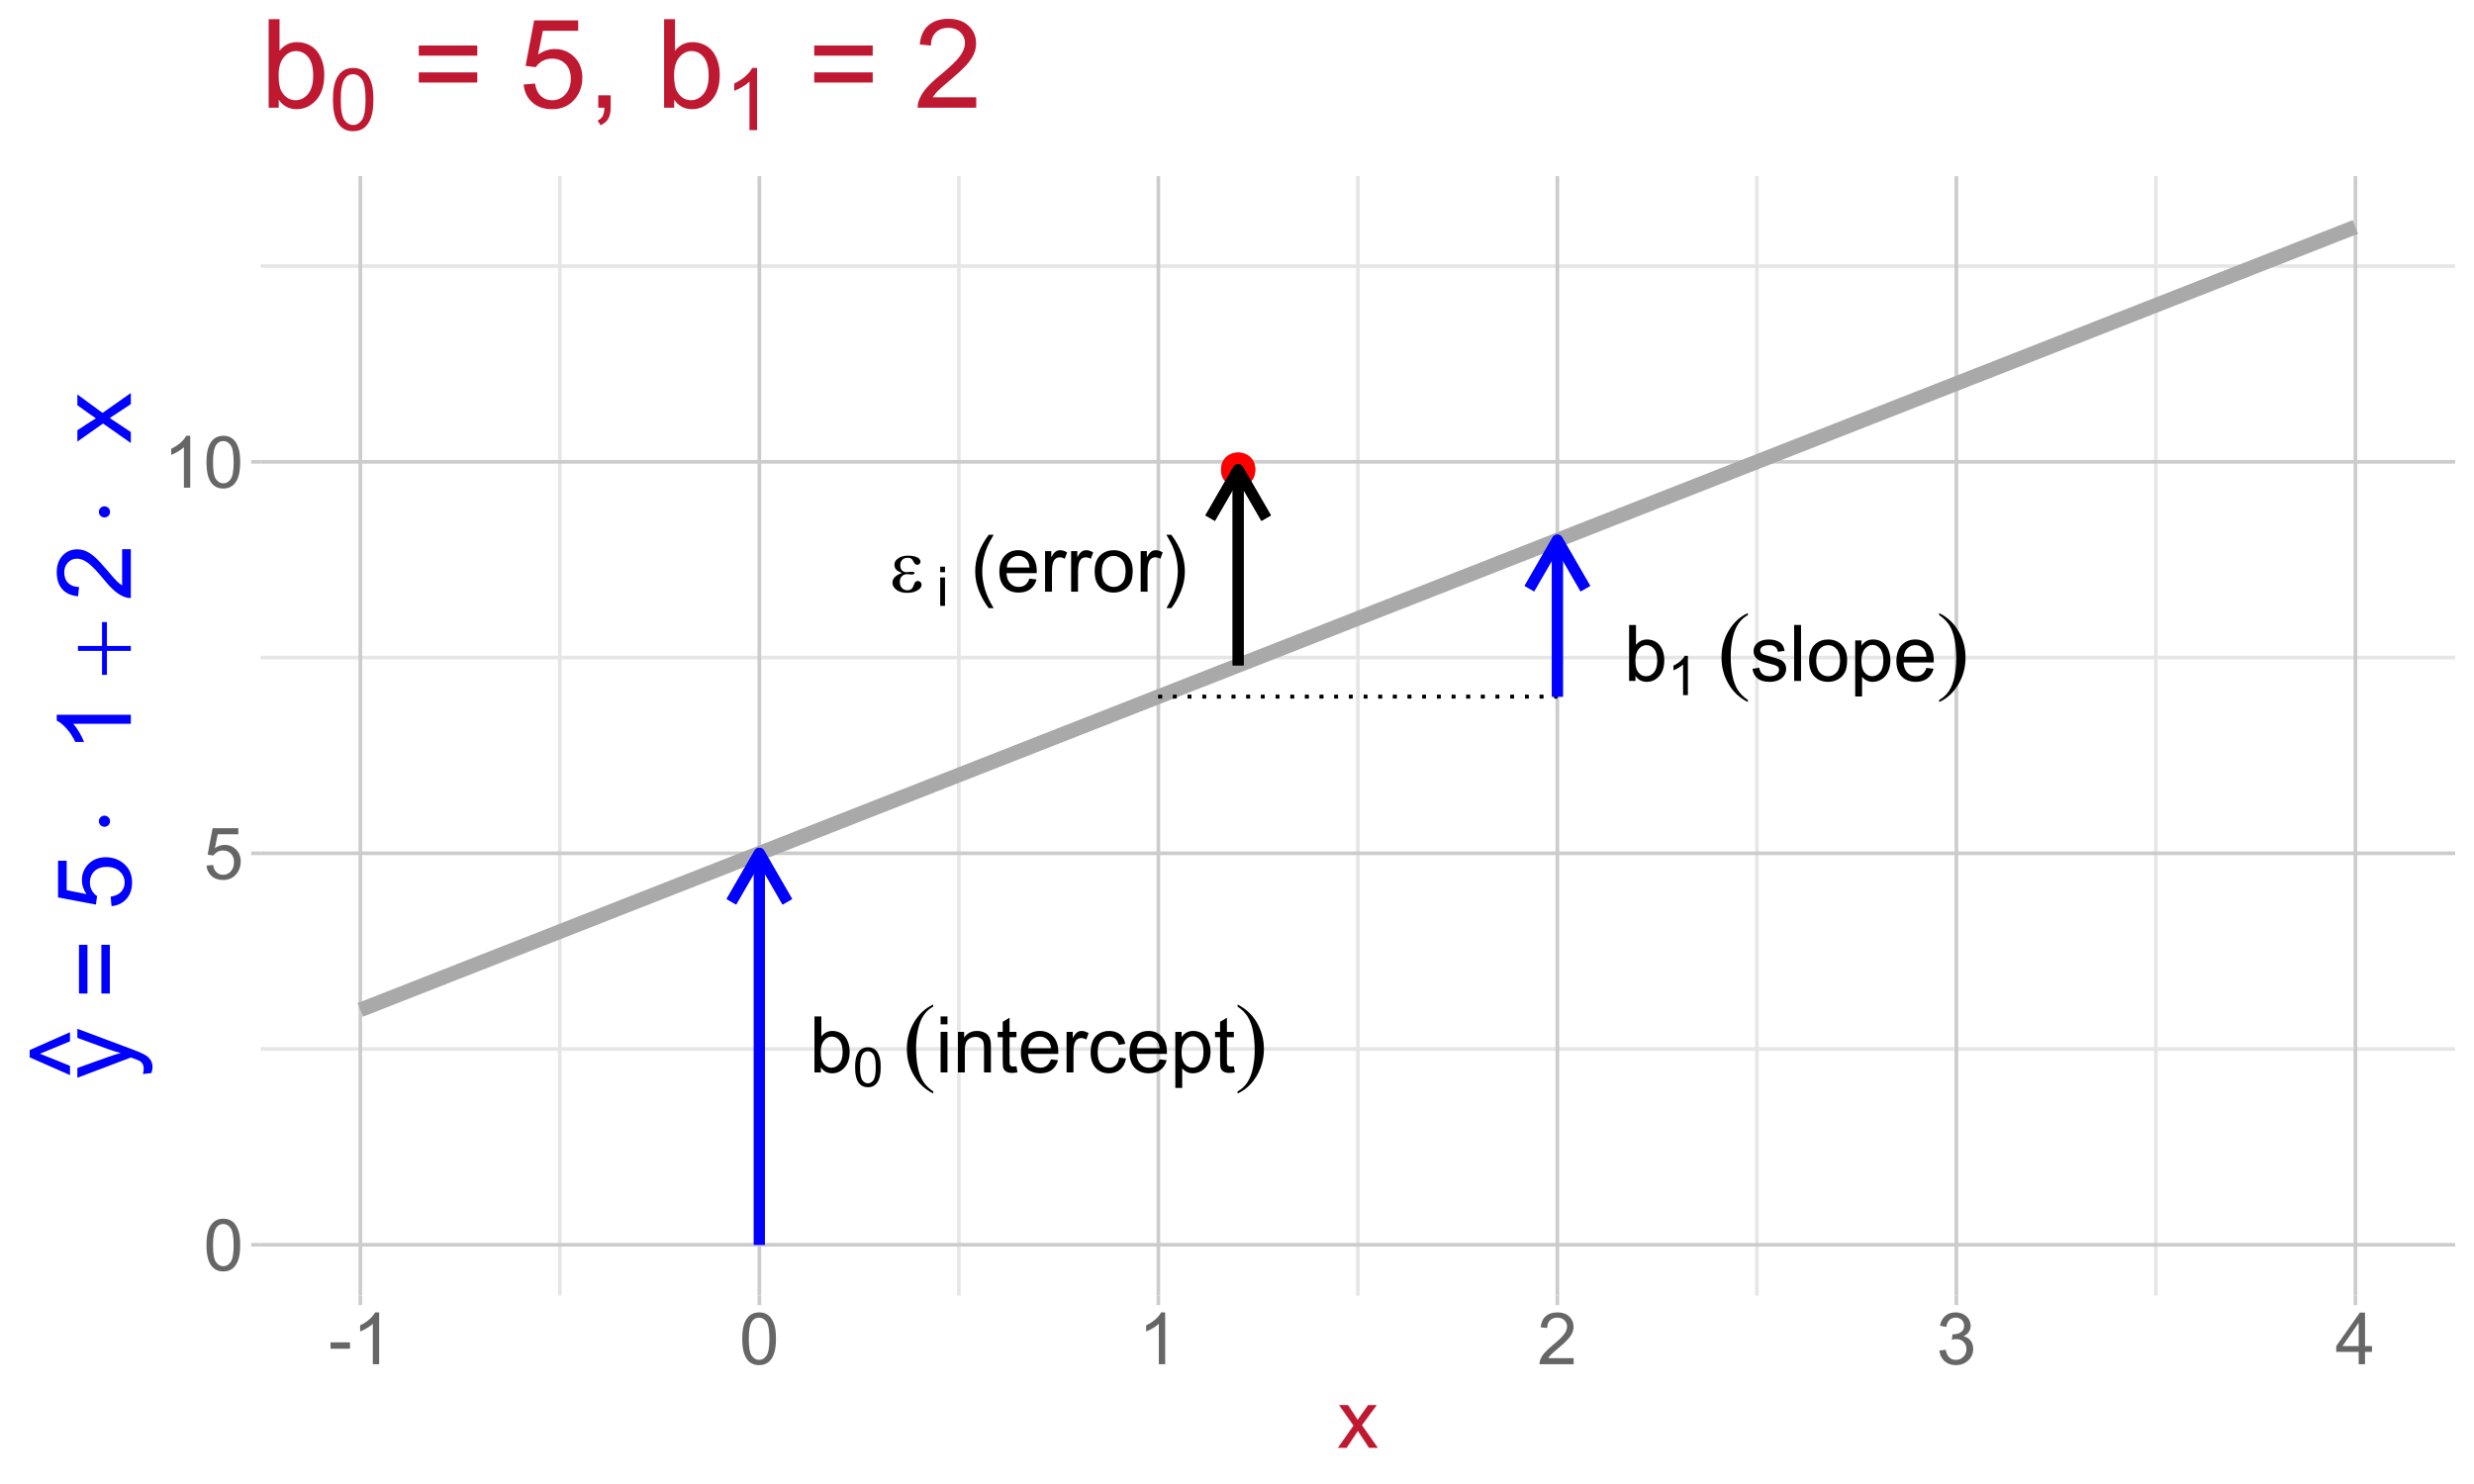 <?xml version="1.0" encoding="UTF-8"?>
<svg xmlns="http://www.w3.org/2000/svg" xmlns:xlink="http://www.w3.org/1999/xlink" width="720pt" height="432pt" viewBox="0 0 720 432" version="1.1">
<defs>
<g>
<symbol overflow="visible" id="glyph0-0">
<path style="stroke:none;" d="M 2.844 0 L 2.844 -14.227 L 14.227 -14.227 L 14.227 0 Z M 3.199 -0.355 L 13.871 -0.355 L 13.871 -13.871 L 3.199 -13.871 Z M 3.199 -0.355 "/>
</symbol>
<symbol overflow="visible" id="glyph0-1">
<path style="stroke:none;" d="M 3.344 0 L 1.488 0 L 1.488 -16.293 L 3.488 -16.293 L 3.488 -10.48 C 4.332 -11.539 5.41 -12.07 6.723 -12.07 C 7.445 -12.07 8.133 -11.922 8.785 -11.629 C 9.43 -11.336 9.965 -10.926 10.387 -10.395 C 10.805 -9.863 11.133 -9.223 11.371 -8.48 C 11.605 -7.73 11.723 -6.93 11.727 -6.078 C 11.723 -4.055 11.223 -2.492 10.227 -1.391 C 9.223 -0.285 8.023 0.262 6.625 0.266 C 5.23 0.262 4.137 -0.316 3.344 -1.477 Z M 3.324 -5.992 C 3.32 -4.574 3.516 -3.551 3.902 -2.922 C 4.531 -1.891 5.383 -1.375 6.457 -1.379 C 7.332 -1.375 8.086 -1.754 8.723 -2.516 C 9.359 -3.273 9.68 -4.406 9.68 -5.914 C 9.68 -7.453 9.371 -8.59 8.762 -9.324 C 8.148 -10.055 7.41 -10.422 6.547 -10.426 C 5.668 -10.422 4.914 -10.043 4.277 -9.285 C 3.641 -8.523 3.32 -7.426 3.324 -5.992 Z M 3.324 -5.992 "/>
</symbol>
<symbol overflow="visible" id="glyph0-2">
<path style="stroke:none;" d="M 1.512 -13.992 L 1.512 -16.293 L 3.512 -16.293 L 3.512 -13.992 Z M 1.512 0 L 1.512 -11.805 L 3.512 -11.805 L 3.512 0 Z M 1.512 0 "/>
</symbol>
<symbol overflow="visible" id="glyph0-3">
<path style="stroke:none;" d="M 1.5 0 L 1.5 -11.805 L 3.301 -11.805 L 3.301 -10.125 C 4.164 -11.422 5.418 -12.07 7.059 -12.07 C 7.766 -12.07 8.418 -11.941 9.02 -11.688 C 9.613 -11.43 10.062 -11.094 10.359 -10.68 C 10.656 -10.262 10.863 -9.77 10.98 -9.203 C 11.055 -8.832 11.09 -8.184 11.094 -7.258 L 11.094 0 L 9.09 0 L 9.09 -7.18 C 9.086 -7.992 9.008 -8.602 8.855 -9.008 C 8.699 -9.406 8.426 -9.73 8.027 -9.973 C 7.629 -10.215 7.164 -10.336 6.637 -10.336 C 5.781 -10.336 5.043 -10.062 4.426 -9.523 C 3.805 -8.98 3.496 -7.957 3.5 -6.445 L 3.5 0 Z M 1.5 0 "/>
</symbol>
<symbol overflow="visible" id="glyph0-4">
<path style="stroke:none;" d="M 5.867 -1.789 L 6.156 -0.023 C 5.59 0.094 5.086 0.152 4.645 0.156 C 3.914 0.152 3.352 0.039 2.953 -0.188 C 2.555 -0.418 2.273 -0.719 2.109 -1.094 C 1.945 -1.465 1.863 -2.254 1.867 -3.457 L 1.867 -10.246 L 0.398 -10.246 L 0.398 -11.805 L 1.867 -11.805 L 1.867 -14.727 L 3.855 -15.926 L 3.855 -11.805 L 5.867 -11.805 L 5.867 -10.246 L 3.855 -10.246 L 3.855 -3.344 C 3.855 -2.77 3.891 -2.402 3.961 -2.242 C 4.031 -2.078 4.145 -1.949 4.305 -1.855 C 4.465 -1.758 4.695 -1.711 4.992 -1.711 C 5.211 -1.711 5.5 -1.734 5.867 -1.789 Z M 5.867 -1.789 "/>
</symbol>
<symbol overflow="visible" id="glyph0-5">
<path style="stroke:none;" d="M 9.582 -3.801 L 11.648 -3.547 C 11.32 -2.336 10.715 -1.398 9.836 -0.734 C 8.949 -0.066 7.824 0.262 6.457 0.266 C 4.73 0.262 3.359 -0.266 2.348 -1.328 C 1.336 -2.387 0.832 -3.879 0.832 -5.801 C 0.832 -7.785 1.344 -9.324 2.367 -10.426 C 3.391 -11.52 4.715 -12.07 6.348 -12.07 C 7.922 -12.07 9.211 -11.531 10.215 -10.457 C 11.211 -9.383 11.711 -7.871 11.715 -5.926 C 11.711 -5.801 11.707 -5.625 11.703 -5.391 L 2.902 -5.391 C 2.973 -4.094 3.34 -3.098 4 -2.41 C 4.66 -1.719 5.484 -1.375 6.469 -1.379 C 7.203 -1.375 7.828 -1.57 8.348 -1.957 C 8.863 -2.34 9.273 -2.953 9.582 -3.801 Z M 3.012 -7.035 L 9.602 -7.035 C 9.512 -8.023 9.262 -8.77 8.848 -9.27 C 8.207 -10.039 7.379 -10.422 6.367 -10.426 C 5.449 -10.422 4.676 -10.117 4.051 -9.504 C 3.422 -8.887 3.078 -8.062 3.012 -7.035 Z M 3.012 -7.035 "/>
</symbol>
<symbol overflow="visible" id="glyph0-6">
<path style="stroke:none;" d="M 1.477 0 L 1.477 -11.805 L 3.277 -11.805 L 3.277 -10.016 C 3.734 -10.848 4.16 -11.398 4.551 -11.668 C 4.938 -11.934 5.367 -12.07 5.836 -12.07 C 6.508 -12.07 7.191 -11.855 7.891 -11.426 L 7.203 -9.57 C 6.711 -9.855 6.223 -10 5.734 -10.004 C 5.293 -10 4.898 -9.871 4.555 -9.609 C 4.203 -9.344 3.957 -8.977 3.812 -8.512 C 3.59 -7.797 3.48 -7.02 3.48 -6.18 L 3.48 0 Z M 1.477 0 "/>
</symbol>
<symbol overflow="visible" id="glyph0-7">
<path style="stroke:none;" d="M 9.203 -4.324 L 11.172 -4.066 C 10.953 -2.711 10.402 -1.648 9.52 -0.883 C 8.633 -0.117 7.547 0.262 6.258 0.266 C 4.641 0.262 3.34 -0.262 2.363 -1.316 C 1.379 -2.371 0.891 -3.883 0.891 -5.855 C 0.891 -7.129 1.102 -8.246 1.523 -9.203 C 1.945 -10.156 2.586 -10.871 3.449 -11.352 C 4.312 -11.828 5.254 -12.07 6.27 -12.07 C 7.551 -12.07 8.598 -11.746 9.414 -11.098 C 10.227 -10.449 10.75 -9.527 10.98 -8.336 L 9.035 -8.035 C 8.848 -8.824 8.52 -9.422 8.051 -9.824 C 7.582 -10.223 7.012 -10.422 6.348 -10.426 C 5.336 -10.422 4.52 -10.062 3.891 -9.34 C 3.258 -8.617 2.941 -7.473 2.945 -5.914 C 2.941 -4.324 3.246 -3.172 3.855 -2.457 C 4.465 -1.734 5.258 -1.375 6.234 -1.379 C 7.02 -1.375 7.676 -1.617 8.203 -2.102 C 8.727 -2.582 9.059 -3.324 9.203 -4.324 Z M 9.203 -4.324 "/>
</symbol>
<symbol overflow="visible" id="glyph0-8">
<path style="stroke:none;" d="M 1.5 4.523 L 1.5 -11.805 L 3.324 -11.805 L 3.324 -10.27 C 3.75 -10.867 4.234 -11.316 4.777 -11.621 C 5.316 -11.918 5.973 -12.07 6.746 -12.07 C 7.75 -12.07 8.641 -11.809 9.414 -11.293 C 10.184 -10.77 10.766 -10.039 11.156 -9.098 C 11.547 -8.148 11.742 -7.113 11.746 -5.992 C 11.742 -4.781 11.527 -3.691 11.098 -2.727 C 10.664 -1.758 10.031 -1.02 9.207 -0.504 C 8.379 0.008 7.512 0.262 6.602 0.266 C 5.934 0.262 5.336 0.125 4.805 -0.156 C 4.273 -0.434 3.836 -0.789 3.5 -1.223 L 3.5 4.523 Z M 3.312 -5.836 C 3.309 -4.312 3.617 -3.188 4.234 -2.465 C 4.848 -1.738 5.594 -1.375 6.469 -1.379 C 7.355 -1.375 8.113 -1.75 8.75 -2.504 C 9.383 -3.254 9.703 -4.422 9.703 -6 C 9.703 -7.504 9.391 -8.629 8.773 -9.379 C 8.152 -10.125 7.414 -10.5 6.559 -10.504 C 5.703 -10.5 4.949 -10.102 4.297 -9.309 C 3.637 -8.508 3.309 -7.352 3.312 -5.836 Z M 3.312 -5.836 "/>
</symbol>
<symbol overflow="visible" id="glyph0-9">
<path style="stroke:none;" d="M 0.699 -3.523 L 2.68 -3.836 C 2.785 -3.039 3.094 -2.43 3.605 -2.012 C 4.109 -1.586 4.82 -1.375 5.734 -1.379 C 6.652 -1.375 7.332 -1.562 7.777 -1.938 C 8.219 -2.309 8.441 -2.75 8.445 -3.258 C 8.441 -3.707 8.246 -4.062 7.859 -4.324 C 7.578 -4.5 6.898 -4.723 5.812 -5 C 4.344 -5.367 3.324 -5.688 2.762 -5.961 C 2.191 -6.227 1.762 -6.602 1.473 -7.082 C 1.176 -7.559 1.031 -8.086 1.035 -8.668 C 1.031 -9.191 1.152 -9.68 1.395 -10.129 C 1.637 -10.578 1.965 -10.949 2.379 -11.246 C 2.688 -11.473 3.109 -11.668 3.648 -11.832 C 4.184 -11.988 4.762 -12.07 5.379 -12.07 C 6.305 -12.07 7.117 -11.934 7.82 -11.668 C 8.52 -11.398 9.035 -11.039 9.371 -10.586 C 9.699 -10.129 9.93 -9.52 10.059 -8.758 L 8.102 -8.492 C 8.012 -9.094 7.754 -9.57 7.328 -9.914 C 6.902 -10.254 6.301 -10.422 5.523 -10.426 C 4.602 -10.422 3.945 -10.27 3.555 -9.969 C 3.16 -9.664 2.965 -9.309 2.969 -8.902 C 2.965 -8.637 3.047 -8.406 3.211 -8.203 C 3.375 -7.984 3.629 -7.805 3.98 -7.668 C 4.176 -7.594 4.766 -7.422 5.746 -7.156 C 7.156 -6.773 8.145 -6.465 8.707 -6.227 C 9.266 -5.984 9.703 -5.633 10.023 -5.176 C 10.34 -4.715 10.5 -4.148 10.504 -3.469 C 10.5 -2.801 10.305 -2.172 9.918 -1.582 C 9.527 -0.992 8.965 -0.535 8.234 -0.215 C 7.5 0.105 6.672 0.262 5.746 0.266 C 4.211 0.262 3.043 -0.051 2.238 -0.688 C 1.434 -1.32 0.918 -2.266 0.699 -3.523 Z M 0.699 -3.523 "/>
</symbol>
<symbol overflow="visible" id="glyph0-10">
<path style="stroke:none;" d="M 1.457 0 L 1.457 -16.293 L 3.457 -16.293 L 3.457 0 Z M 1.457 0 "/>
</symbol>
<symbol overflow="visible" id="glyph0-11">
<path style="stroke:none;" d="M 0.754 -5.902 C 0.75 -8.082 1.359 -9.703 2.578 -10.758 C 3.594 -11.633 4.828 -12.07 6.289 -12.07 C 7.91 -12.07 9.238 -11.535 10.27 -10.473 C 11.297 -9.406 11.812 -7.941 11.816 -6.07 C 11.812 -4.547 11.586 -3.352 11.133 -2.484 C 10.676 -1.613 10.012 -0.938 9.141 -0.457 C 8.27 0.023 7.316 0.262 6.289 0.266 C 4.633 0.262 3.297 -0.262 2.281 -1.32 C 1.258 -2.375 0.75 -3.902 0.754 -5.902 Z M 2.812 -5.902 C 2.812 -4.387 3.141 -3.254 3.801 -2.504 C 4.457 -1.75 5.285 -1.375 6.289 -1.379 C 7.281 -1.375 8.109 -1.754 8.77 -2.512 C 9.426 -3.266 9.754 -4.418 9.758 -5.969 C 9.754 -7.426 9.422 -8.531 8.762 -9.285 C 8.098 -10.035 7.273 -10.41 6.289 -10.414 C 5.285 -10.41 4.457 -10.035 3.801 -9.289 C 3.141 -8.539 2.812 -7.41 2.812 -5.902 Z M 2.812 -5.902 "/>
</symbol>
<symbol overflow="visible" id="glyph0-12">
<path style="stroke:none;" d=""/>
</symbol>
<symbol overflow="visible" id="glyph0-13">
<path style="stroke:none;" d="M 5.324 4.789 C 4.219 3.391 3.285 1.766 2.523 -0.102 C 1.758 -1.965 1.375 -3.898 1.379 -5.902 C 1.375 -7.66 1.66 -9.352 2.234 -10.969 C 2.898 -12.844 3.93 -14.711 5.324 -16.57 L 6.758 -16.57 C 5.859 -15.027 5.27 -13.926 4.98 -13.27 C 4.527 -12.246 4.172 -11.18 3.914 -10.07 C 3.594 -8.684 3.434 -7.289 3.434 -5.891 C 3.434 -2.32 4.539 1.234 6.758 4.789 Z M 5.324 4.789 "/>
</symbol>
<symbol overflow="visible" id="glyph0-14">
<path style="stroke:none;" d="M 2.812 4.789 L 1.379 4.789 C 3.59 1.234 4.699 -2.32 4.703 -5.891 C 4.699 -7.281 4.539 -8.664 4.223 -10.035 C 3.969 -11.145 3.617 -12.211 3.168 -13.238 C 2.875 -13.902 2.277 -15.016 1.379 -16.57 L 2.812 -16.57 C 4.203 -14.711 5.23 -12.844 5.902 -10.969 C 6.469 -9.352 6.754 -7.66 6.758 -5.902 C 6.754 -3.898 6.371 -1.965 5.605 -0.102 C 4.836 1.766 3.906 3.391 2.812 4.789 Z M 2.812 4.789 "/>
</symbol>
<symbol overflow="visible" id="glyph1-0">
<path style="stroke:none;" d="M 1.992 0 L 1.992 -9.957 L 9.957 -9.957 L 9.957 0 Z M 2.242 -0.25 L 9.711 -0.25 L 9.711 -9.711 L 2.242 -9.711 Z M 2.242 -0.25 "/>
</symbol>
<symbol overflow="visible" id="glyph1-1">
<path style="stroke:none;" d="M 0.66 -5.625 C 0.656 -6.973 0.793 -8.055 1.074 -8.879 C 1.348 -9.699 1.762 -10.336 2.312 -10.781 C 2.859 -11.227 3.547 -11.449 4.379 -11.453 C 4.988 -11.449 5.527 -11.324 5.988 -11.082 C 6.449 -10.832 6.828 -10.477 7.133 -10.016 C 7.43 -9.547 7.668 -8.984 7.84 -8.32 C 8.012 -7.652 8.098 -6.754 8.098 -5.625 C 8.098 -4.285 7.957 -3.203 7.684 -2.383 C 7.406 -1.559 6.996 -0.922 6.453 -0.477 C 5.902 -0.027 5.211 0.191 4.379 0.195 C 3.277 0.191 2.414 -0.199 1.789 -0.988 C 1.031 -1.934 0.656 -3.48 0.66 -5.625 Z M 2.102 -5.625 C 2.098 -3.75 2.316 -2.504 2.758 -1.887 C 3.191 -1.266 3.73 -0.953 4.379 -0.957 C 5.02 -0.953 5.562 -1.266 6 -1.891 C 6.438 -2.512 6.656 -3.758 6.66 -5.625 C 6.656 -7.5 6.438 -8.746 6 -9.367 C 5.562 -9.98 5.016 -10.289 4.363 -10.293 C 3.719 -10.289 3.207 -10.016 2.824 -9.477 C 2.34 -8.777 2.098 -7.496 2.102 -5.625 Z M 2.102 -5.625 "/>
</symbol>
<symbol overflow="visible" id="glyph1-2">
<path style="stroke:none;" d="M 5.938 0 L 4.535 0 L 4.535 -8.922 C 4.199 -8.598 3.754 -8.277 3.207 -7.957 C 2.656 -7.637 2.168 -7.395 1.734 -7.234 L 1.734 -8.59 C 2.516 -8.957 3.199 -9.402 3.789 -9.926 C 4.371 -10.449 4.785 -10.957 5.035 -11.453 L 5.938 -11.453 Z M 5.938 0 "/>
</symbol>
<symbol overflow="visible" id="glyph1-3">
<path style="stroke:none;" d="M 1.059 -9.797 L 1.059 -11.406 L 2.457 -11.406 L 2.457 -9.797 Z M 1.059 0 L 1.059 -8.262 L 2.457 -8.262 L 2.457 0 Z M 1.059 0 "/>
</symbol>
<symbol overflow="visible" id="glyph2-0">
<path style="stroke:none;" d="M 1.145 0 L 1.145 -14.227 L 12.527 -14.227 L 12.527 0 Z M 1.5 -0.355 L 12.172 -0.355 L 12.172 -13.871 L 1.5 -13.871 Z M 1.5 -0.355 "/>
</symbol>
<symbol overflow="visible" id="glyph2-1">
<path style="stroke:none;" d=""/>
</symbol>
<symbol overflow="visible" id="glyph2-2">
<path style="stroke:none;" d="M 3.602 -5.457 C 2.723 -5.777 2.137 -6.125 1.844 -6.5 C 1.547 -6.867 1.398 -7.309 1.402 -7.824 C 1.398 -8.512 1.688 -9.086 2.266 -9.547 C 3.051 -10.172 4.086 -10.488 5.367 -10.492 C 6.129 -10.488 6.812 -10.398 7.422 -10.223 C 8.027 -10.043 8.441 -9.812 8.664 -9.527 C 8.879 -9.242 8.988 -8.973 8.992 -8.727 C 8.988 -8.492 8.891 -8.281 8.703 -8.094 C 8.508 -7.902 8.285 -7.809 8.035 -7.812 C 7.625 -7.809 7.289 -8.074 7.02 -8.605 C 6.746 -9.133 6.52 -9.457 6.348 -9.582 C 6.055 -9.77 5.699 -9.867 5.281 -9.871 C 4.609 -9.867 4.078 -9.672 3.688 -9.285 C 3.293 -8.895 3.098 -8.367 3.102 -7.703 C 3.098 -7.047 3.262 -6.547 3.59 -6.203 C 3.914 -5.852 4.363 -5.676 4.934 -5.68 C 5.125 -5.676 5.336 -5.691 5.566 -5.723 C 5.93 -5.773 6.215 -5.801 6.426 -5.801 C 6.742 -5.801 6.957 -5.758 7.074 -5.68 C 7.184 -5.594 7.242 -5.5 7.246 -5.391 C 7.242 -5.277 7.195 -5.191 7.102 -5.137 C 6.969 -5.039 6.734 -4.992 6.402 -4.992 C 6.324 -4.992 6.203 -5 6.035 -5.023 C 5.648 -5.07 5.332 -5.098 5.09 -5.102 C 4.465 -5.098 3.957 -4.895 3.562 -4.488 C 3.164 -4.082 2.965 -3.543 2.969 -2.879 C 2.965 -2.098 3.172 -1.492 3.586 -1.059 C 3.996 -0.625 4.527 -0.41 5.18 -0.41 C 5.703 -0.41 6.133 -0.57 6.469 -0.891 C 6.66 -1.074 6.863 -1.457 7.078 -2.047 C 7.219 -2.426 7.332 -2.664 7.426 -2.758 C 7.66 -2.992 7.914 -3.109 8.18 -3.113 C 8.492 -3.109 8.754 -3.004 8.969 -2.789 C 9.184 -2.574 9.293 -2.305 9.293 -1.988 C 9.293 -1.473 9 -1.004 8.414 -0.578 C 7.562 0.035 6.477 0.34 5.156 0.344 C 3.762 0.34 2.688 0.035 1.938 -0.578 C 1.184 -1.191 0.809 -1.871 0.812 -2.621 C 0.809 -3.152 1.012 -3.66 1.418 -4.145 C 1.82 -4.621 2.547 -5.059 3.602 -5.457 Z M 3.602 -5.457 "/>
</symbol>
<symbol overflow="visible" id="glyph3-0">
<path style="stroke:none;" d="M 1.43 0 L 1.43 -17.781 L 15.656 -17.781 L 15.656 0 Z M 1.875 -0.445 L 15.211 -0.445 L 15.211 -17.34 L 1.875 -17.34 Z M 1.875 -0.445 "/>
</symbol>
<symbol overflow="visible" id="glyph3-1">
<path style="stroke:none;" d="M 8.836 5.543 L 8.836 6.141 C 6.418 4.938 4.535 3.168 3.188 0.84 C 1.84 -1.488 1.164 -4.035 1.168 -6.809 C 1.164 -9.688 1.875 -12.309 3.293 -14.676 C 4.707 -17.039 6.555 -18.73 8.836 -19.754 L 8.836 -19.172 C 7.695 -18.539 6.758 -17.676 6.031 -16.586 C 5.297 -15.492 4.75 -14.105 4.391 -12.426 C 4.023 -10.742 3.844 -8.988 3.848 -7.168 C 3.844 -5.098 4.012 -3.234 4.348 -1.57 C 4.68 0.094 5.188 1.473 5.875 2.574 C 6.559 3.668 7.547 4.66 8.836 5.543 Z M 8.836 5.543 "/>
</symbol>
<symbol overflow="visible" id="glyph3-2">
<path style="stroke:none;" d="M 0.625 -19.172 L 0.625 -19.754 C 3.039 -18.559 4.922 -16.797 6.27 -14.469 C 7.617 -12.137 8.289 -9.59 8.293 -6.82 C 8.289 -3.938 7.582 -1.312 6.168 1.055 C 4.75 3.426 2.902 5.121 0.625 6.141 L 0.625 5.543 C 1.77 4.91 2.711 4.047 3.445 2.957 C 4.176 1.863 4.719 0.48 5.078 -1.195 C 5.434 -2.871 5.613 -4.625 5.613 -6.461 C 5.613 -8.512 5.445 -10.375 5.117 -12.051 C 4.785 -13.719 4.277 -15.102 3.59 -16.203 C 2.898 -17.297 1.91 -18.289 0.625 -19.172 Z M 0.625 -19.172 "/>
</symbol>
<symbol overflow="visible" id="glyph4-0">
<path style="stroke:none;" d="M 2.625 0 L 2.625 -13.125 L 13.125 -13.125 L 13.125 0 Z M 2.953 -0.328 L 12.797 -0.328 L 12.797 -12.797 L 2.953 -12.797 Z M 2.953 -0.328 "/>
</symbol>
<symbol overflow="visible" id="glyph4-1">
<path style="stroke:none;" d="M 0.871 -7.414 C 0.867 -9.188 1.051 -10.617 1.418 -11.703 C 1.785 -12.781 2.328 -13.617 3.051 -14.211 C 3.77 -14.797 4.676 -15.094 5.773 -15.094 C 6.578 -15.094 7.285 -14.93 7.895 -14.605 C 8.5 -14.281 9.004 -13.812 9.402 -13.203 C 9.797 -12.586 10.109 -11.84 10.336 -10.965 C 10.562 -10.082 10.676 -8.898 10.676 -7.414 C 10.676 -5.648 10.492 -4.227 10.129 -3.141 C 9.766 -2.055 9.223 -1.215 8.504 -0.629 C 7.777 -0.035 6.867 0.258 5.773 0.258 C 4.32 0.258 3.184 -0.262 2.359 -1.301 C 1.363 -2.551 0.867 -4.586 0.871 -7.414 Z M 2.77 -7.414 C 2.766 -4.941 3.055 -3.301 3.633 -2.484 C 4.211 -1.668 4.922 -1.258 5.773 -1.262 C 6.617 -1.258 7.332 -1.668 7.91 -2.492 C 8.488 -3.309 8.777 -4.949 8.777 -7.414 C 8.777 -9.883 8.488 -11.527 7.91 -12.344 C 7.332 -13.156 6.613 -13.562 5.754 -13.566 C 4.902 -13.562 4.223 -13.203 3.723 -12.488 C 3.082 -11.57 2.766 -9.879 2.77 -7.414 Z M 2.77 -7.414 "/>
</symbol>
<symbol overflow="visible" id="glyph4-2">
<path style="stroke:none;" d="M 0.871 -3.938 L 2.809 -4.102 C 2.949 -3.156 3.285 -2.445 3.809 -1.973 C 4.332 -1.496 4.961 -1.258 5.703 -1.262 C 6.586 -1.258 7.34 -1.594 7.957 -2.266 C 8.57 -2.934 8.875 -3.824 8.879 -4.934 C 8.875 -5.984 8.582 -6.812 7.992 -7.422 C 7.398 -8.027 6.625 -8.332 5.672 -8.336 C 5.074 -8.332 4.535 -8.195 4.059 -7.93 C 3.578 -7.656 3.203 -7.309 2.934 -6.879 L 1.199 -7.105 L 2.656 -14.828 L 10.133 -14.828 L 10.133 -13.062 L 4.133 -13.062 L 3.32 -9.023 C 4.223 -9.652 5.172 -9.965 6.164 -9.969 C 7.477 -9.965 8.582 -9.512 9.484 -8.602 C 10.387 -7.691 10.84 -6.523 10.84 -5.098 C 10.84 -3.734 10.441 -2.559 9.648 -1.57 C 8.684 -0.352 7.367 0.258 5.703 0.258 C 4.328 0.258 3.211 -0.125 2.352 -0.891 C 1.484 -1.656 0.992 -2.672 0.871 -3.938 Z M 0.871 -3.938 "/>
</symbol>
<symbol overflow="visible" id="glyph4-3">
<path style="stroke:none;" d="M 7.824 0 L 5.977 0 L 5.977 -11.762 C 5.531 -11.332 4.949 -10.91 4.23 -10.488 C 3.508 -10.066 2.859 -9.746 2.285 -9.535 L 2.285 -11.32 C 3.316 -11.805 4.219 -12.391 4.992 -13.082 C 5.766 -13.773 6.312 -14.445 6.633 -15.094 L 7.824 -15.094 Z M 7.824 0 "/>
</symbol>
<symbol overflow="visible" id="glyph4-4">
<path style="stroke:none;" d="M 0.668 -4.512 L 0.668 -6.367 L 6.336 -6.367 L 6.336 -4.512 Z M 0.668 -4.512 "/>
</symbol>
<symbol overflow="visible" id="glyph4-5">
<path style="stroke:none;" d="M 10.57 -1.773 L 10.57 0 L 0.637 0 C 0.621 -0.445 0.691 -0.871 0.852 -1.281 C 1.102 -1.957 1.508 -2.625 2.066 -3.281 C 2.621 -3.938 3.426 -4.695 4.48 -5.559 C 6.109 -6.895 7.215 -7.953 7.793 -8.738 C 8.367 -9.52 8.652 -10.262 8.656 -10.961 C 8.652 -11.691 8.391 -12.309 7.871 -12.812 C 7.344 -13.312 6.664 -13.562 5.824 -13.566 C 4.934 -13.562 4.223 -13.297 3.691 -12.766 C 3.156 -12.23 2.887 -11.492 2.883 -10.551 L 0.984 -10.746 C 1.113 -12.16 1.602 -13.238 2.449 -13.98 C 3.297 -14.723 4.434 -15.094 5.867 -15.094 C 7.305 -15.094 8.445 -14.691 9.289 -13.895 C 10.125 -13.09 10.547 -12.102 10.551 -10.922 C 10.547 -10.32 10.422 -9.727 10.18 -9.145 C 9.93 -8.562 9.523 -7.949 8.957 -7.309 C 8.383 -6.664 7.434 -5.785 6.109 -4.664 C 5 -3.734 4.289 -3.102 3.977 -2.773 C 3.66 -2.438 3.402 -2.105 3.199 -1.773 Z M 10.57 -1.773 "/>
</symbol>
<symbol overflow="visible" id="glyph4-6">
<path style="stroke:none;" d="M 0.883 -3.969 L 2.727 -4.215 C 2.938 -3.164 3.301 -2.41 3.809 -1.953 C 4.316 -1.488 4.938 -1.258 5.672 -1.262 C 6.539 -1.258 7.27 -1.559 7.867 -2.164 C 8.465 -2.762 8.766 -3.508 8.766 -4.398 C 8.766 -5.246 8.488 -5.945 7.934 -6.496 C 7.379 -7.043 6.676 -7.316 5.824 -7.32 C 5.473 -7.316 5.039 -7.25 4.523 -7.117 L 4.727 -8.734 C 4.848 -8.719 4.945 -8.711 5.023 -8.715 C 5.805 -8.711 6.512 -8.918 7.145 -9.328 C 7.77 -9.738 8.086 -10.371 8.09 -11.227 C 8.086 -11.902 7.855 -12.461 7.402 -12.91 C 6.941 -13.352 6.352 -13.574 5.629 -13.578 C 4.91 -13.574 4.312 -13.348 3.836 -12.898 C 3.355 -12.445 3.047 -11.77 2.914 -10.867 L 1.066 -11.195 C 1.293 -12.434 1.805 -13.395 2.605 -14.074 C 3.402 -14.754 4.398 -15.094 5.59 -15.094 C 6.41 -15.094 7.164 -14.918 7.855 -14.566 C 8.543 -14.215 9.07 -13.734 9.438 -13.125 C 9.801 -12.516 9.984 -11.867 9.988 -11.188 C 9.984 -10.531 9.809 -9.941 9.465 -9.41 C 9.113 -8.879 8.598 -8.453 7.914 -8.141 C 8.801 -7.934 9.492 -7.508 9.988 -6.863 C 10.477 -6.215 10.723 -5.41 10.727 -4.441 C 10.723 -3.129 10.242 -2.016 9.289 -1.102 C 8.328 -0.191 7.121 0.262 5.66 0.266 C 4.34 0.262 3.242 -0.129 2.371 -0.914 C 1.5 -1.699 1.004 -2.715 0.883 -3.969 Z M 0.883 -3.969 "/>
</symbol>
<symbol overflow="visible" id="glyph4-7">
<path style="stroke:none;" d="M 6.789 0 L 6.789 -3.598 L 0.266 -3.598 L 0.266 -5.289 L 7.125 -15.031 L 8.633 -15.031 L 8.633 -5.289 L 10.664 -5.289 L 10.664 -3.598 L 8.633 -3.598 L 8.633 0 Z M 6.789 -5.289 L 6.789 -12.07 L 2.082 -5.289 Z M 6.789 -5.289 "/>
</symbol>
<symbol overflow="visible" id="glyph5-0">
<path style="stroke:none;" d="M 3 0 L 3 -15 L 15 -15 L 15 0 Z M 3.375 -0.375 L 14.625 -0.375 L 14.625 -14.625 L 3.375 -14.625 Z M 3.375 -0.375 "/>
</symbol>
<symbol overflow="visible" id="glyph5-1">
<path style="stroke:none;" d="M 0.176 0 L 4.723 -6.469 L 0.516 -12.445 L 3.152 -12.445 L 5.062 -9.527 C 5.422 -8.973 5.711 -8.508 5.93 -8.133 C 6.273 -8.648 6.59 -9.105 6.879 -9.504 L 8.977 -12.445 L 11.496 -12.445 L 7.195 -6.586 L 11.824 0 L 9.234 0 L 6.68 -3.867 L 6 -4.91 L 2.73 0 Z M 0.176 0 "/>
</symbol>
<symbol overflow="visible" id="glyph6-0">
<path style="stroke:none;" d="M 0 -3.75 L -18.75 -3.75 L -18.75 -18.75 L 0 -18.75 Z M -0.469 -4.219 L -0.469 -18.281 L -18.281 -18.281 L -18.281 -4.219 Z M -0.469 -4.219 "/>
</symbol>
<symbol overflow="visible" id="glyph6-1">
<path style="stroke:none;" d="M 5.992 -1.859 L 3.516 -1.566 C 3.672 -2.137 3.75 -2.641 3.75 -3.074 C 3.75 -3.656 3.652 -4.125 3.457 -4.48 C 3.262 -4.828 2.988 -5.117 2.637 -5.348 C 2.371 -5.508 1.715 -5.777 0.676 -6.152 C 0.523 -6.199 0.309 -6.277 0.031 -6.387 L -15.555 -0.484 L -15.555 -3.324 L -6.547 -6.562 C -5.402 -6.98 -4.203 -7.355 -2.945 -7.691 C -4.152 -7.992 -5.332 -8.352 -6.488 -8.773 L -15.555 -12.102 L -15.555 -14.738 L 0.266 -8.82 C 1.969 -8.18 3.145 -7.688 3.793 -7.34 C 4.66 -6.867 5.297 -6.328 5.703 -5.727 C 6.105 -5.117 6.309 -4.395 6.312 -3.559 C 6.309 -3.047 6.203 -2.48 5.992 -1.859 Z M 5.992 -1.859 "/>
</symbol>
<symbol overflow="visible" id="glyph6-2">
<path style="stroke:none;" d="M -10.109 -3.5 L -10.109 -0.793 L -21.84 -5.961 L -21.84 -8.086 L -10.109 -13.285 L -10.109 -10.633 L -18.852 -7.016 Z M -10.109 -3.5 "/>
</symbol>
<symbol overflow="visible" id="glyph6-3">
<path style="stroke:none;" d=""/>
</symbol>
<symbol overflow="visible" id="glyph6-4">
<path style="stroke:none;" d="M -12.625 -15.852 L -12.625 -1.672 L -15.086 -1.672 L -15.086 -15.852 Z M -6.109 -15.852 L -6.109 -1.672 L -8.57 -1.672 L -8.57 -15.852 Z M -6.109 -15.852 "/>
</symbol>
<symbol overflow="visible" id="glyph6-5">
<path style="stroke:none;" d="M -5.625 -1.246 L -5.859 -4.016 C -4.508 -4.215 -3.492 -4.691 -2.816 -5.441 C -2.137 -6.188 -1.797 -7.09 -1.801 -8.145 C -1.797 -9.41 -2.277 -10.484 -3.234 -11.367 C -4.191 -12.246 -5.461 -12.684 -7.047 -12.688 C -8.547 -12.684 -9.734 -12.262 -10.605 -11.418 C -11.473 -10.57 -11.906 -9.465 -11.91 -8.102 C -11.906 -7.25 -11.711 -6.484 -11.328 -5.801 C -10.938 -5.117 -10.438 -4.578 -9.828 -4.191 L -10.152 -1.715 L -21.18 -3.793 L -21.18 -14.473 L -18.664 -14.473 L -18.664 -5.902 L -12.891 -4.746 C -13.789 -6.035 -14.238 -7.387 -14.238 -8.805 C -14.238 -10.676 -13.586 -12.258 -12.289 -13.551 C -10.984 -14.836 -9.316 -15.48 -7.281 -15.484 C -5.332 -15.48 -3.652 -14.914 -2.242 -13.785 C -0.504 -12.406 0.363 -10.527 0.367 -8.145 C 0.363 -6.191 -0.18 -4.594 -1.273 -3.359 C -2.363 -2.121 -3.816 -1.418 -5.625 -1.246 Z M -5.625 -1.246 "/>
</symbol>
<symbol overflow="visible" id="glyph6-6">
<path style="stroke:none;" d="M 0 -11.176 L 0 -8.539 L -16.801 -8.539 C -16.191 -7.902 -15.586 -7.07 -14.984 -6.043 C -14.375 -5.008 -13.922 -4.082 -13.625 -3.266 L -16.172 -3.266 C -16.863 -4.738 -17.703 -6.027 -18.691 -7.133 C -19.676 -8.234 -20.633 -9.016 -21.562 -9.477 L -21.562 -11.176 Z M 0 -11.176 "/>
</symbol>
<symbol overflow="visible" id="glyph6-7">
<path style="stroke:none;" d="M -2.535 -15.102 L 0 -15.102 L 0 -0.906 C -0.633 -0.887 -1.242 -0.988 -1.832 -1.215 C -2.797 -1.574 -3.75 -2.152 -4.688 -2.949 C -5.625 -3.742 -6.707 -4.895 -7.938 -6.402 C -9.852 -8.734 -11.367 -10.312 -12.488 -11.133 C -13.602 -11.953 -14.66 -12.363 -15.66 -12.363 C -16.703 -12.363 -17.582 -11.988 -18.301 -11.242 C -19.016 -10.492 -19.375 -9.52 -19.379 -8.32 C -19.375 -7.051 -18.996 -6.035 -18.234 -5.273 C -17.473 -4.512 -16.418 -4.125 -15.074 -4.117 L -15.352 -1.406 C -17.371 -1.59 -18.91 -2.285 -19.973 -3.5 C -21.031 -4.707 -21.562 -6.336 -21.562 -8.379 C -21.562 -10.438 -20.988 -12.066 -19.848 -13.27 C -18.699 -14.469 -17.285 -15.07 -15.602 -15.074 C -14.738 -15.07 -13.895 -14.895 -13.066 -14.547 C -12.234 -14.191 -11.359 -13.605 -10.441 -12.793 C -9.523 -11.973 -8.262 -10.621 -6.664 -8.73 C -5.332 -7.148 -4.434 -6.133 -3.961 -5.684 C -3.484 -5.23 -3.008 -4.859 -2.535 -4.57 Z M -2.535 -15.102 "/>
</symbol>
<symbol overflow="visible" id="glyph6-8">
<path style="stroke:none;" d="M 0 -0.219 L -8.086 -5.902 L -15.555 -0.645 L -15.555 -3.941 L -11.91 -6.328 C -11.211 -6.777 -10.629 -7.137 -10.164 -7.414 C -10.809 -7.836 -11.379 -8.23 -11.879 -8.598 L -15.555 -11.223 L -15.555 -14.371 L -8.234 -8.992 L 0 -14.781 L 0 -11.543 L -4.832 -8.352 L -6.137 -7.5 L 0 -3.414 Z M 0 -0.219 "/>
</symbol>
<symbol overflow="visible" id="glyph7-0">
<path style="stroke:none;" d="M 0 -1.508 L -18.75 -1.508 L -18.75 -16.508 L 0 -16.508 Z M -0.469 -1.977 L -0.469 -16.039 L -18.281 -16.039 L -18.281 -1.977 Z M -0.469 -1.977 "/>
</symbol>
<symbol overflow="visible" id="glyph7-1">
<path style="stroke:none;" d="M -7.676 -5.363 C -7.223 -5.355 -6.836 -5.195 -6.523 -4.883 C -6.203 -4.562 -6.047 -4.188 -6.051 -3.75 C -6.047 -3.301 -6.203 -2.918 -6.523 -2.602 C -6.836 -2.281 -7.223 -2.121 -7.676 -2.125 C -8.125 -2.121 -8.508 -2.281 -8.824 -2.602 C -9.141 -2.918 -9.297 -3.301 -9.301 -3.75 C -9.297 -4.188 -9.141 -4.566 -8.824 -4.887 C -8.508 -5.203 -8.125 -5.359 -7.676 -5.363 Z M -7.676 -5.363 "/>
</symbol>
<symbol overflow="visible" id="glyph7-2">
<path style="stroke:none;" d="M -15.383 -7.531 L -15.383 -8.965 L -8.379 -8.965 L -8.379 -15.922 L -6.957 -15.922 L -6.957 -8.965 L 0 -8.965 L 0 -7.531 L -6.957 -7.531 L -6.957 -0.543 L -8.379 -0.543 L -8.379 -7.531 Z M -15.383 -7.531 "/>
</symbol>
<symbol overflow="visible" id="glyph8-0">
<path style="stroke:none;" d="M 4.5 0 L 4.5 -22.5 L 22.5 -22.5 L 22.5 0 Z M 5.062 -0.562 L 21.938 -0.562 L 21.938 -21.938 L 5.062 -21.938 Z M 5.062 -0.562 "/>
</symbol>
<symbol overflow="visible" id="glyph8-1">
<path style="stroke:none;" d="M 5.289 0 L 2.355 0 L 2.355 -25.77 L 5.52 -25.77 L 5.52 -16.578 C 6.855 -18.25 8.559 -19.09 10.633 -19.09 C 11.781 -19.09 12.867 -18.855 13.895 -18.395 C 14.918 -17.93 15.762 -17.281 16.426 -16.445 C 17.086 -15.605 17.605 -14.594 17.984 -13.41 C 18.355 -12.227 18.543 -10.961 18.547 -9.617 C 18.543 -6.414 17.754 -3.941 16.172 -2.195 C 14.586 -0.449 12.688 0.422 10.477 0.422 C 8.273 0.422 6.543 -0.496 5.289 -2.336 Z M 5.258 -9.477 C 5.254 -7.234 5.559 -5.617 6.172 -4.625 C 7.164 -2.992 8.512 -2.18 10.211 -2.18 C 11.594 -2.18 12.789 -2.777 13.801 -3.98 C 14.805 -5.176 15.309 -6.969 15.312 -9.352 C 15.309 -11.789 14.824 -13.586 13.859 -14.746 C 12.891 -15.906 11.723 -16.488 10.352 -16.488 C 8.969 -16.488 7.773 -15.887 6.77 -14.684 C 5.758 -13.48 5.254 -11.742 5.258 -9.477 Z M 5.258 -9.477 "/>
</symbol>
<symbol overflow="visible" id="glyph8-2">
<path style="stroke:none;" d=""/>
</symbol>
<symbol overflow="visible" id="glyph8-3">
<path style="stroke:none;" d="M 19.02 -15.152 L 2.004 -15.152 L 2.004 -18.105 L 19.02 -18.105 Z M 19.02 -7.328 L 2.004 -7.328 L 2.004 -10.281 L 19.02 -10.281 Z M 19.02 -7.328 "/>
</symbol>
<symbol overflow="visible" id="glyph8-4">
<path style="stroke:none;" d="M 1.492 -6.75 L 4.816 -7.031 C 5.062 -5.414 5.633 -4.195 6.531 -3.383 C 7.426 -2.566 8.508 -2.16 9.773 -2.164 C 11.297 -2.16 12.586 -2.734 13.641 -3.887 C 14.695 -5.031 15.223 -6.555 15.223 -8.453 C 15.223 -10.258 14.715 -11.684 13.699 -12.727 C 12.684 -13.766 11.355 -14.285 9.719 -14.289 C 8.699 -14.285 7.781 -14.055 6.961 -13.594 C 6.141 -13.133 5.496 -12.531 5.027 -11.797 L 2.055 -12.18 L 4.555 -25.418 L 17.367 -25.418 L 17.367 -22.395 L 7.086 -22.395 L 5.695 -15.469 C 7.242 -16.547 8.863 -17.086 10.562 -17.086 C 12.809 -17.086 14.707 -16.305 16.258 -14.746 C 17.801 -13.188 18.574 -11.184 18.578 -8.734 C 18.574 -6.402 17.895 -4.387 16.539 -2.688 C 14.887 -0.605 12.633 0.434 9.773 0.438 C 7.43 0.434 5.516 -0.219 4.035 -1.531 C 2.551 -2.84 1.703 -4.582 1.492 -6.75 Z M 1.492 -6.75 "/>
</symbol>
<symbol overflow="visible" id="glyph8-5">
<path style="stroke:none;" d="M 3.199 0 L 3.199 -3.602 L 6.805 -3.602 L 6.805 0 C 6.801 1.32 6.566 2.387 6.102 3.207 C 5.629 4.02 4.887 4.652 3.867 5.098 L 2.988 3.742 C 3.656 3.449 4.148 3.02 4.465 2.453 C 4.777 1.883 4.953 1.066 4.992 0 Z M 3.199 0 "/>
</symbol>
<symbol overflow="visible" id="glyph8-6">
<path style="stroke:none;" d="M 18.125 -3.039 L 18.125 0 L 1.09 0 C 1.066 -0.758 1.188 -1.488 1.461 -2.195 C 1.891 -3.355 2.586 -4.5 3.543 -5.625 C 4.496 -6.75 5.875 -8.051 7.68 -9.527 C 10.48 -11.824 12.375 -13.641 13.359 -14.984 C 14.344 -16.324 14.836 -17.594 14.836 -18.789 C 14.836 -20.043 14.387 -21.102 13.492 -21.965 C 12.594 -22.824 11.426 -23.254 9.984 -23.258 C 8.461 -23.254 7.242 -22.797 6.328 -21.887 C 5.414 -20.969 4.949 -19.703 4.938 -18.086 L 1.688 -18.422 C 1.91 -20.848 2.746 -22.695 4.203 -23.969 C 5.652 -25.238 7.605 -25.875 10.055 -25.875 C 12.527 -25.875 14.484 -25.188 15.926 -23.816 C 17.363 -22.445 18.082 -20.746 18.086 -18.719 C 18.082 -17.684 17.871 -16.672 17.453 -15.68 C 17.027 -14.684 16.328 -13.633 15.352 -12.535 C 14.375 -11.43 12.75 -9.918 10.477 -8 C 8.578 -6.402 7.359 -5.32 6.82 -4.754 C 6.281 -4.184 5.836 -3.613 5.484 -3.039 Z M 18.125 -3.039 "/>
</symbol>
<symbol overflow="visible" id="glyph9-0">
<path style="stroke:none;" d="M 3.148 0 L 3.148 -15.75 L 15.75 -15.75 L 15.75 0 Z M 3.543 -0.395 L 15.355 -0.395 L 15.355 -15.355 L 3.543 -15.355 Z M 3.543 -0.395 "/>
</symbol>
<symbol overflow="visible" id="glyph9-1">
<path style="stroke:none;" d="M 1.047 -8.895 C 1.043 -11.027 1.262 -12.742 1.703 -14.043 C 2.141 -15.344 2.793 -16.348 3.66 -17.055 C 4.523 -17.758 5.613 -18.109 6.926 -18.113 C 7.895 -18.109 8.742 -17.914 9.473 -17.527 C 10.203 -17.137 10.805 -16.578 11.281 -15.844 C 11.754 -15.109 12.129 -14.215 12.402 -13.16 C 12.672 -12.105 12.809 -10.684 12.809 -8.895 C 12.809 -6.777 12.59 -5.066 12.156 -3.77 C 11.719 -2.465 11.07 -1.461 10.207 -0.754 C 9.34 -0.047 8.246 0.305 6.926 0.309 C 5.188 0.305 3.82 -0.316 2.828 -1.562 C 1.637 -3.059 1.043 -5.504 1.047 -8.895 Z M 3.32 -8.895 C 3.316 -5.934 3.664 -3.961 4.359 -2.98 C 5.055 -2 5.91 -1.512 6.926 -1.512 C 7.941 -1.512 8.797 -2.004 9.492 -2.988 C 10.184 -3.973 10.527 -5.941 10.531 -8.895 C 10.527 -11.863 10.184 -13.836 9.492 -14.812 C 8.797 -15.789 7.934 -16.277 6.902 -16.277 C 5.887 -16.277 5.074 -15.848 4.465 -14.988 C 3.699 -13.887 3.316 -11.855 3.32 -8.895 Z M 3.32 -8.895 "/>
</symbol>
<symbol overflow="visible" id="glyph9-2">
<path style="stroke:none;" d="M 9.387 0 L 7.172 0 L 7.172 -14.113 C 6.641 -13.602 5.941 -13.094 5.074 -12.586 C 4.207 -12.078 3.43 -11.695 2.742 -11.445 L 2.742 -13.586 C 3.98 -14.164 5.062 -14.867 5.992 -15.699 C 6.918 -16.527 7.574 -17.332 7.961 -18.113 L 9.387 -18.113 Z M 9.387 0 "/>
</symbol>
</g>
<clipPath id="clip1">
  <path d="M 75.832 51.25 L 714.52 51.25 L 714.52 377.164 L 75.832 377.164 Z M 75.832 51.25 "/>
</clipPath>
<clipPath id="clip2">
  <path d="M 75.832 304 L 714.52 304 L 714.52 306 L 75.832 306 Z M 75.832 304 "/>
</clipPath>
<clipPath id="clip3">
  <path d="M 75.832 190 L 714.52 190 L 714.52 192 L 75.832 192 Z M 75.832 190 "/>
</clipPath>
<clipPath id="clip4">
  <path d="M 75.832 76 L 714.52 76 L 714.52 78 L 75.832 78 Z M 75.832 76 "/>
</clipPath>
<clipPath id="clip5">
  <path d="M 162 51.25 L 164 51.25 L 164 377.164 L 162 377.164 Z M 162 51.25 "/>
</clipPath>
<clipPath id="clip6">
  <path d="M 278 51.25 L 280 51.25 L 280 377.164 L 278 377.164 Z M 278 51.25 "/>
</clipPath>
<clipPath id="clip7">
  <path d="M 394 51.25 L 396 51.25 L 396 377.164 L 394 377.164 Z M 394 51.25 "/>
</clipPath>
<clipPath id="clip8">
  <path d="M 510 51.25 L 512 51.25 L 512 377.164 L 510 377.164 Z M 510 51.25 "/>
</clipPath>
<clipPath id="clip9">
  <path d="M 626 51.25 L 628 51.25 L 628 377.164 L 626 377.164 Z M 626 51.25 "/>
</clipPath>
<clipPath id="clip10">
  <path d="M 75.832 361 L 714.52 361 L 714.52 363 L 75.832 363 Z M 75.832 361 "/>
</clipPath>
<clipPath id="clip11">
  <path d="M 75.832 247 L 714.52 247 L 714.52 249 L 75.832 249 Z M 75.832 247 "/>
</clipPath>
<clipPath id="clip12">
  <path d="M 75.832 133 L 714.52 133 L 714.52 135 L 75.832 135 Z M 75.832 133 "/>
</clipPath>
<clipPath id="clip13">
  <path d="M 104 51.25 L 106 51.25 L 106 377.164 L 104 377.164 Z M 104 51.25 "/>
</clipPath>
<clipPath id="clip14">
  <path d="M 220 51.25 L 222 51.25 L 222 377.164 L 220 377.164 Z M 220 51.25 "/>
</clipPath>
<clipPath id="clip15">
  <path d="M 336 51.25 L 338 51.25 L 338 377.164 L 336 377.164 Z M 336 51.25 "/>
</clipPath>
<clipPath id="clip16">
  <path d="M 452 51.25 L 454 51.25 L 454 377.164 L 452 377.164 Z M 452 51.25 "/>
</clipPath>
<clipPath id="clip17">
  <path d="M 568 51.25 L 570 51.25 L 570 377.164 L 568 377.164 Z M 568 51.25 "/>
</clipPath>
<clipPath id="clip18">
  <path d="M 684 51.25 L 687 51.25 L 687 377.164 L 684 377.164 Z M 684 51.25 "/>
</clipPath>
</defs>
<g id="surface129">
<rect x="0" y="0" width="720" height="432" style="fill:rgb(100%,100%,100%);fill-opacity:1;stroke:none;"/>
<path style="fill:none;stroke-width:1.067;stroke-linecap:round;stroke-linejoin:round;stroke:rgb(100%,100%,100%);stroke-opacity:1;stroke-miterlimit:10;" d="M 0 432 L 720 432 L 720 0 L 0 0 Z M 0 432 "/>
<g clip-path="url(#clip1)" clip-rule="nonzero">
<path style="fill-rule:nonzero;fill:rgb(100%,100%,100%);fill-opacity:1;stroke-width:1.067;stroke-linecap:round;stroke-linejoin:round;stroke:rgb(100%,100%,100%);stroke-opacity:1;stroke-miterlimit:10;" d="M 75.832 377.168 L 714.52 377.168 L 714.52 51.254 L 75.832 51.254 Z M 75.832 377.168 "/>
</g>
<g clip-path="url(#clip2)" clip-rule="nonzero">
<path style="fill:none;stroke-width:1.067;stroke-linecap:butt;stroke-linejoin:round;stroke:rgb(90.196%,90.196%,90.196%);stroke-opacity:1;stroke-miterlimit:10;" d="M 75.832 305.375 L 714.52 305.375 "/>
</g>
<g clip-path="url(#clip3)" clip-rule="nonzero">
<path style="fill:none;stroke-width:1.067;stroke-linecap:butt;stroke-linejoin:round;stroke:rgb(90.196%,90.196%,90.196%);stroke-opacity:1;stroke-miterlimit:10;" d="M 75.832 191.418 L 714.52 191.418 "/>
</g>
<g clip-path="url(#clip4)" clip-rule="nonzero">
<path style="fill:none;stroke-width:1.067;stroke-linecap:butt;stroke-linejoin:round;stroke:rgb(90.196%,90.196%,90.196%);stroke-opacity:1;stroke-miterlimit:10;" d="M 75.832 77.461 L 714.52 77.461 "/>
</g>
<g clip-path="url(#clip5)" clip-rule="nonzero">
<path style="fill:none;stroke-width:1.067;stroke-linecap:butt;stroke-linejoin:round;stroke:rgb(90.196%,90.196%,90.196%);stroke-opacity:1;stroke-miterlimit:10;" d="M 162.926 377.168 L 162.926 51.25 "/>
</g>
<g clip-path="url(#clip6)" clip-rule="nonzero">
<path style="fill:none;stroke-width:1.067;stroke-linecap:butt;stroke-linejoin:round;stroke:rgb(90.196%,90.196%,90.196%);stroke-opacity:1;stroke-miterlimit:10;" d="M 279.051 377.168 L 279.051 51.25 "/>
</g>
<g clip-path="url(#clip7)" clip-rule="nonzero">
<path style="fill:none;stroke-width:1.067;stroke-linecap:butt;stroke-linejoin:round;stroke:rgb(90.196%,90.196%,90.196%);stroke-opacity:1;stroke-miterlimit:10;" d="M 395.176 377.168 L 395.176 51.25 "/>
</g>
<g clip-path="url(#clip8)" clip-rule="nonzero">
<path style="fill:none;stroke-width:1.067;stroke-linecap:butt;stroke-linejoin:round;stroke:rgb(90.196%,90.196%,90.196%);stroke-opacity:1;stroke-miterlimit:10;" d="M 511.301 377.168 L 511.301 51.25 "/>
</g>
<g clip-path="url(#clip9)" clip-rule="nonzero">
<path style="fill:none;stroke-width:1.067;stroke-linecap:butt;stroke-linejoin:round;stroke:rgb(90.196%,90.196%,90.196%);stroke-opacity:1;stroke-miterlimit:10;" d="M 627.426 377.168 L 627.426 51.25 "/>
</g>
<g clip-path="url(#clip10)" clip-rule="nonzero">
<path style="fill:none;stroke-width:1.067;stroke-linecap:butt;stroke-linejoin:round;stroke:rgb(80%,80%,80%);stroke-opacity:1;stroke-miterlimit:10;" d="M 75.832 362.352 L 714.52 362.352 "/>
</g>
<g clip-path="url(#clip11)" clip-rule="nonzero">
<path style="fill:none;stroke-width:1.067;stroke-linecap:butt;stroke-linejoin:round;stroke:rgb(80%,80%,80%);stroke-opacity:1;stroke-miterlimit:10;" d="M 75.832 248.395 L 714.52 248.395 "/>
</g>
<g clip-path="url(#clip12)" clip-rule="nonzero">
<path style="fill:none;stroke-width:1.067;stroke-linecap:butt;stroke-linejoin:round;stroke:rgb(80%,80%,80%);stroke-opacity:1;stroke-miterlimit:10;" d="M 75.832 134.441 L 714.52 134.441 "/>
</g>
<g clip-path="url(#clip13)" clip-rule="nonzero">
<path style="fill:none;stroke-width:1.067;stroke-linecap:butt;stroke-linejoin:round;stroke:rgb(80%,80%,80%);stroke-opacity:1;stroke-miterlimit:10;" d="M 104.863 377.168 L 104.863 51.25 "/>
</g>
<g clip-path="url(#clip14)" clip-rule="nonzero">
<path style="fill:none;stroke-width:1.067;stroke-linecap:butt;stroke-linejoin:round;stroke:rgb(80%,80%,80%);stroke-opacity:1;stroke-miterlimit:10;" d="M 220.988 377.168 L 220.988 51.25 "/>
</g>
<g clip-path="url(#clip15)" clip-rule="nonzero">
<path style="fill:none;stroke-width:1.067;stroke-linecap:butt;stroke-linejoin:round;stroke:rgb(80%,80%,80%);stroke-opacity:1;stroke-miterlimit:10;" d="M 337.113 377.168 L 337.113 51.25 "/>
</g>
<g clip-path="url(#clip16)" clip-rule="nonzero">
<path style="fill:none;stroke-width:1.067;stroke-linecap:butt;stroke-linejoin:round;stroke:rgb(80%,80%,80%);stroke-opacity:1;stroke-miterlimit:10;" d="M 453.238 377.168 L 453.238 51.25 "/>
</g>
<g clip-path="url(#clip17)" clip-rule="nonzero">
<path style="fill:none;stroke-width:1.067;stroke-linecap:butt;stroke-linejoin:round;stroke:rgb(80%,80%,80%);stroke-opacity:1;stroke-miterlimit:10;" d="M 569.363 377.168 L 569.363 51.25 "/>
</g>
<g clip-path="url(#clip18)" clip-rule="nonzero">
<path style="fill:none;stroke-width:1.067;stroke-linecap:butt;stroke-linejoin:round;stroke:rgb(80%,80%,80%);stroke-opacity:1;stroke-miterlimit:10;" d="M 685.488 377.168 L 685.488 51.25 "/>
</g>
<path style="fill:none;stroke-width:4.268;stroke-linecap:butt;stroke-linejoin:round;stroke:rgb(66.275%,66.275%,66.275%);stroke-opacity:1;stroke-miterlimit:10;" d="M 104.863 293.98 L 110.672 291.699 L 116.477 289.422 L 122.285 287.141 L 128.09 284.863 L 133.895 282.582 L 139.703 280.305 L 145.508 278.023 L 151.316 275.746 L 157.121 273.465 L 162.926 271.188 L 168.734 268.91 L 174.539 266.629 L 180.348 264.352 L 186.152 262.07 L 191.957 259.793 L 197.766 257.512 L 203.57 255.234 L 209.379 252.953 L 215.184 250.676 L 220.988 248.395 L 226.797 246.117 L 232.602 243.84 L 238.41 241.559 L 244.215 239.281 L 250.02 237 L 255.828 234.723 L 261.633 232.441 L 267.441 230.164 L 273.246 227.883 L 279.051 225.605 L 284.859 223.324 L 290.664 221.047 L 296.473 218.77 L 302.277 216.488 L 308.082 214.211 L 313.891 211.93 L 319.695 209.652 L 325.504 207.371 L 331.309 205.094 L 337.113 202.812 L 342.922 200.535 L 348.727 198.254 L 354.535 195.977 L 360.34 193.695 L 366.145 191.418 L 371.953 189.141 L 377.758 186.859 L 383.566 184.582 L 389.371 182.301 L 395.176 180.023 L 400.984 177.742 L 406.789 175.465 L 412.598 173.184 L 418.402 170.906 L 424.207 168.625 L 430.016 166.348 L 435.82 164.07 L 441.629 161.789 L 447.434 159.512 L 453.238 157.23 L 459.047 154.953 L 464.852 152.672 L 470.66 150.395 L 476.465 148.113 L 482.27 145.836 L 488.078 143.555 L 493.883 141.277 L 499.691 138.996 L 511.301 134.441 L 517.109 132.16 L 522.914 129.883 L 528.723 127.602 L 534.527 125.324 L 540.332 123.043 L 546.141 120.766 L 551.945 118.484 L 557.754 116.207 L 563.559 113.926 L 569.363 111.648 L 575.172 109.371 L 580.977 107.09 L 586.781 104.812 L 592.59 102.531 L 598.395 100.254 L 604.203 97.973 L 610.008 95.695 L 615.812 93.414 L 621.621 91.137 L 627.426 88.855 L 633.234 86.578 L 639.039 84.301 L 644.844 82.02 L 650.652 79.742 L 656.457 77.461 L 662.266 75.184 L 668.07 72.902 L 673.875 70.625 L 679.684 68.344 L 685.488 66.066 "/>
<path style="fill:none;stroke-width:3.201;stroke-linecap:butt;stroke-linejoin:round;stroke:rgb(0%,0%,100%);stroke-opacity:1;stroke-miterlimit:10;" d="M 220.988 362.352 L 220.988 248.395 "/>
<path style="fill:none;stroke-width:3.201;stroke-linecap:butt;stroke-linejoin:round;stroke:rgb(0%,0%,100%);stroke-opacity:1;stroke-miterlimit:10;" d="M 229.137 262.508 L 220.988 248.395 L 212.844 262.508 "/>
<path style="fill:none;stroke-width:3.201;stroke-linecap:butt;stroke-linejoin:round;stroke:rgb(0%,0%,100%);stroke-opacity:1;stroke-miterlimit:10;" d="M 220.988 362.352 L 220.988 248.395 "/>
<path style="fill:none;stroke-width:3.201;stroke-linecap:butt;stroke-linejoin:round;stroke:rgb(0%,0%,100%);stroke-opacity:1;stroke-miterlimit:10;" d="M 229.137 262.508 L 220.988 248.395 L 212.844 262.508 "/>
<path style="fill:none;stroke-width:1.067;stroke-linecap:butt;stroke-linejoin:round;stroke:rgb(0%,0%,0%);stroke-opacity:1;stroke-dasharray:1.067,3.201;stroke-miterlimit:10;" d="M 337.113 202.812 L 453.238 202.812 "/>
<path style="fill:none;stroke-width:1.067;stroke-linecap:butt;stroke-linejoin:round;stroke:rgb(0%,0%,0%);stroke-opacity:1;stroke-dasharray:1.067,3.201;stroke-miterlimit:10;" d="M 337.113 202.812 L 453.238 202.812 "/>
<path style="fill:none;stroke-width:3.201;stroke-linecap:butt;stroke-linejoin:round;stroke:rgb(0%,0%,100%);stroke-opacity:1;stroke-miterlimit:10;" d="M 453.238 202.812 L 453.238 157.23 "/>
<path style="fill:none;stroke-width:3.201;stroke-linecap:butt;stroke-linejoin:round;stroke:rgb(0%,0%,100%);stroke-opacity:1;stroke-miterlimit:10;" d="M 461.387 171.344 L 453.238 157.23 L 445.09 171.344 "/>
<path style="fill:none;stroke-width:3.201;stroke-linecap:butt;stroke-linejoin:round;stroke:rgb(0%,0%,100%);stroke-opacity:1;stroke-miterlimit:10;" d="M 453.238 202.812 L 453.238 157.23 "/>
<path style="fill:none;stroke-width:3.201;stroke-linecap:butt;stroke-linejoin:round;stroke:rgb(0%,0%,100%);stroke-opacity:1;stroke-miterlimit:10;" d="M 461.387 171.344 L 453.238 157.23 L 445.09 171.344 "/>
<g style="fill:rgb(0%,0%,0%);fill-opacity:1;">
  <use xlink:href="#glyph0-1" x="235.547" y="312.184"/>
</g>
<g style="fill:rgb(0%,0%,0%);fill-opacity:1;">
  <use xlink:href="#glyph1-1" x="248.203" y="316.312"/>
</g>
<g style="fill:rgb(0%,0%,0%);fill-opacity:1;">
  <use xlink:href="#glyph2-1" x="257.066" y="312.184"/>
</g>
<g style="fill:rgb(0%,0%,0%);fill-opacity:1;">
  <use xlink:href="#glyph3-1" x="262.758" y="312.184"/>
</g>
<g style="fill:rgb(0%,0%,0%);fill-opacity:1;">
  <use xlink:href="#glyph0-2" x="272.23" y="312.184"/>
</g>
<g style="fill:rgb(0%,0%,0%);fill-opacity:1;">
  <use xlink:href="#glyph0-3" x="277.289" y="312.184"/>
</g>
<g style="fill:rgb(0%,0%,0%);fill-opacity:1;">
  <use xlink:href="#glyph0-4" x="289.949" y="312.184"/>
</g>
<g style="fill:rgb(0%,0%,0%);fill-opacity:1;">
  <use xlink:href="#glyph0-5" x="296.273" y="312.184"/>
</g>
<g style="fill:rgb(0%,0%,0%);fill-opacity:1;">
  <use xlink:href="#glyph0-6" x="308.93" y="312.184"/>
</g>
<g style="fill:rgb(0%,0%,0%);fill-opacity:1;">
  <use xlink:href="#glyph0-7" x="316.512" y="312.184"/>
</g>
<g style="fill:rgb(0%,0%,0%);fill-opacity:1;">
  <use xlink:href="#glyph0-5" x="327.891" y="312.184"/>
</g>
<g style="fill:rgb(0%,0%,0%);fill-opacity:1;">
  <use xlink:href="#glyph0-8" x="340.551" y="312.184"/>
</g>
<g style="fill:rgb(0%,0%,0%);fill-opacity:1;">
  <use xlink:href="#glyph0-4" x="353.211" y="312.184"/>
</g>
<g style="fill:rgb(0%,0%,0%);fill-opacity:1;">
  <use xlink:href="#glyph3-2" x="359.535" y="312.184"/>
</g>
<g style="fill:rgb(0%,0%,0%);fill-opacity:1;">
  <use xlink:href="#glyph0-1" x="472.625" y="198.227"/>
</g>
<g style="fill:rgb(0%,0%,0%);fill-opacity:1;">
  <use xlink:href="#glyph1-2" x="485.285" y="202.355"/>
</g>
<g style="fill:rgb(0%,0%,0%);fill-opacity:1;">
  <use xlink:href="#glyph2-1" x="494.148" y="198.227"/>
</g>
<g style="fill:rgb(0%,0%,0%);fill-opacity:1;">
  <use xlink:href="#glyph3-1" x="499.836" y="198.227"/>
</g>
<g style="fill:rgb(0%,0%,0%);fill-opacity:1;">
  <use xlink:href="#glyph0-9" x="509.312" y="198.227"/>
</g>
<g style="fill:rgb(0%,0%,0%);fill-opacity:1;">
  <use xlink:href="#glyph0-10" x="520.691" y="198.227"/>
</g>
<g style="fill:rgb(0%,0%,0%);fill-opacity:1;">
  <use xlink:href="#glyph0-11" x="525.75" y="198.227"/>
</g>
<g style="fill:rgb(0%,0%,0%);fill-opacity:1;">
  <use xlink:href="#glyph0-8" x="538.41" y="198.227"/>
</g>
<g style="fill:rgb(0%,0%,0%);fill-opacity:1;">
  <use xlink:href="#glyph0-5" x="551.07" y="198.227"/>
</g>
<g style="fill:rgb(0%,0%,0%);fill-opacity:1;">
  <use xlink:href="#glyph3-2" x="563.727" y="198.227"/>
</g>
<path style="fill-rule:nonzero;fill:rgb(100%,0%,0%);fill-opacity:1;stroke-width:0.709;stroke-linecap:round;stroke-linejoin:round;stroke:rgb(100%,0%,0%);stroke-opacity:1;stroke-miterlimit:10;" d="M 364.961 136.719 C 364.961 142.883 355.719 142.883 355.719 136.719 C 355.719 130.555 364.961 130.555 364.961 136.719 "/>
<path style="fill-rule:nonzero;fill:rgb(100%,0%,0%);fill-opacity:1;stroke-width:0.709;stroke-linecap:round;stroke-linejoin:round;stroke:rgb(100%,0%,0%);stroke-opacity:1;stroke-miterlimit:10;" d="M 364.961 136.719 C 364.961 142.883 355.719 142.883 355.719 136.719 C 355.719 130.555 364.961 130.555 364.961 136.719 "/>
<path style="fill:none;stroke-width:3.201;stroke-linecap:butt;stroke-linejoin:round;stroke:rgb(0%,0%,0%);stroke-opacity:1;stroke-miterlimit:10;" d="M 360.34 193.695 L 360.34 136.719 "/>
<path style="fill:none;stroke-width:3.201;stroke-linecap:butt;stroke-linejoin:round;stroke:rgb(0%,0%,0%);stroke-opacity:1;stroke-miterlimit:10;" d="M 368.488 150.832 L 360.34 136.719 L 352.191 150.832 "/>
<path style="fill:none;stroke-width:3.201;stroke-linecap:butt;stroke-linejoin:round;stroke:rgb(0%,0%,0%);stroke-opacity:1;stroke-miterlimit:10;" d="M 360.34 193.695 L 360.34 136.719 "/>
<path style="fill:none;stroke-width:3.201;stroke-linecap:butt;stroke-linejoin:round;stroke:rgb(0%,0%,0%);stroke-opacity:1;stroke-miterlimit:10;" d="M 368.488 150.832 L 360.34 136.719 L 352.191 150.832 "/>
<g style="fill:rgb(0%,0%,0%);fill-opacity:1;">
  <use xlink:href="#glyph2-2" x="258.906" y="172.238"/>
</g>
<g style="fill:rgb(0%,0%,0%);fill-opacity:1;">
  <use xlink:href="#glyph1-3" x="272.566" y="176.371"/>
</g>
<g style="fill:rgb(0%,0%,0%);fill-opacity:1;">
  <use xlink:href="#glyph0-12" x="276.105" y="172.238"/>
  <use xlink:href="#glyph0-13" x="282.43" y="172.238"/>
  <use xlink:href="#glyph0-5" x="290.01" y="172.238"/>
  <use xlink:href="#glyph0-6" x="302.669" y="172.238"/>
  <use xlink:href="#glyph0-6" x="310.249" y="172.238"/>
  <use xlink:href="#glyph0-11" x="317.829" y="172.238"/>
  <use xlink:href="#glyph0-6" x="330.488" y="172.238"/>
  <use xlink:href="#glyph0-14" x="338.068" y="172.238"/>
</g>
<g style="fill:rgb(40%,40%,40%);fill-opacity:1;">
  <use xlink:href="#glyph4-1" x="59.223" y="369.867"/>
</g>
<g style="fill:rgb(40%,40%,40%);fill-opacity:1;">
  <use xlink:href="#glyph4-2" x="59.223" y="255.914"/>
</g>
<g style="fill:rgb(40%,40%,40%);fill-opacity:1;">
  <use xlink:href="#glyph4-3" x="47.543" y="141.957"/>
  <use xlink:href="#glyph4-1" x="59.222" y="141.957"/>
</g>
<path style="fill:none;stroke-width:1.067;stroke-linecap:butt;stroke-linejoin:round;stroke:rgb(80%,80%,80%);stroke-opacity:1;stroke-miterlimit:10;" d="M 73.094 362.352 L 75.832 362.352 "/>
<path style="fill:none;stroke-width:1.067;stroke-linecap:butt;stroke-linejoin:round;stroke:rgb(80%,80%,80%);stroke-opacity:1;stroke-miterlimit:10;" d="M 73.094 248.395 L 75.832 248.395 "/>
<path style="fill:none;stroke-width:1.067;stroke-linecap:butt;stroke-linejoin:round;stroke:rgb(80%,80%,80%);stroke-opacity:1;stroke-miterlimit:10;" d="M 73.094 134.441 L 75.832 134.441 "/>
<path style="fill:none;stroke-width:1.067;stroke-linecap:butt;stroke-linejoin:round;stroke:rgb(80%,80%,80%);stroke-opacity:1;stroke-miterlimit:10;" d="M 104.863 379.906 L 104.863 377.168 "/>
<path style="fill:none;stroke-width:1.067;stroke-linecap:butt;stroke-linejoin:round;stroke:rgb(80%,80%,80%);stroke-opacity:1;stroke-miterlimit:10;" d="M 220.988 379.906 L 220.988 377.168 "/>
<path style="fill:none;stroke-width:1.067;stroke-linecap:butt;stroke-linejoin:round;stroke:rgb(80%,80%,80%);stroke-opacity:1;stroke-miterlimit:10;" d="M 337.113 379.906 L 337.113 377.168 "/>
<path style="fill:none;stroke-width:1.067;stroke-linecap:butt;stroke-linejoin:round;stroke:rgb(80%,80%,80%);stroke-opacity:1;stroke-miterlimit:10;" d="M 453.238 379.906 L 453.238 377.168 "/>
<path style="fill:none;stroke-width:1.067;stroke-linecap:butt;stroke-linejoin:round;stroke:rgb(80%,80%,80%);stroke-opacity:1;stroke-miterlimit:10;" d="M 569.363 379.906 L 569.363 377.168 "/>
<path style="fill:none;stroke-width:1.067;stroke-linecap:butt;stroke-linejoin:round;stroke:rgb(80%,80%,80%);stroke-opacity:1;stroke-miterlimit:10;" d="M 685.488 379.906 L 685.488 377.168 "/>
<g style="fill:rgb(40%,40%,40%);fill-opacity:1;">
  <use xlink:href="#glyph4-4" x="95.527" y="397.133"/>
  <use xlink:href="#glyph4-3" x="102.521" y="397.133"/>
</g>
<g style="fill:rgb(40%,40%,40%);fill-opacity:1;">
  <use xlink:href="#glyph4-1" x="215.148" y="397.133"/>
</g>
<g style="fill:rgb(40%,40%,40%);fill-opacity:1;">
  <use xlink:href="#glyph4-3" x="331.273" y="397.133"/>
</g>
<g style="fill:rgb(40%,40%,40%);fill-opacity:1;">
  <use xlink:href="#glyph4-5" x="447.398" y="397.133"/>
</g>
<g style="fill:rgb(40%,40%,40%);fill-opacity:1;">
  <use xlink:href="#glyph4-6" x="563.523" y="397.133"/>
</g>
<g style="fill:rgb(40%,40%,40%);fill-opacity:1;">
  <use xlink:href="#glyph4-7" x="679.648" y="397.133"/>
</g>
<g style="fill:rgb(74.902%,9.804%,19.608%);fill-opacity:1;">
  <use xlink:href="#glyph5-1" x="389.176" y="421.469"/>
</g>
<g style="fill:rgb(0%,0%,100%);fill-opacity:1;">
  <use xlink:href="#glyph6-1" x="38.074" y="314.227"/>
</g>
<g style="fill:rgb(0%,0%,100%);fill-opacity:1;">
  <use xlink:href="#glyph6-2" x="30.477" y="313.766"/>
</g>
<g style="fill:rgb(0%,0%,100%);fill-opacity:1;">
  <use xlink:href="#glyph6-3" x="38.074" y="299.227"/>
  <use xlink:href="#glyph6-4" x="38.074" y="290.892"/>
  <use xlink:href="#glyph6-3" x="38.074" y="273.372"/>
</g>
<g style="fill:rgb(0%,0%,100%);fill-opacity:1;">
  <use xlink:href="#glyph6-5" x="38.074" y="265.035"/>
</g>
<g style="fill:rgb(0%,0%,100%);fill-opacity:1;">
  <use xlink:href="#glyph7-1" x="38.074" y="242.801"/>
</g>
<g style="fill:rgb(0%,0%,100%);fill-opacity:1;">
  <use xlink:href="#glyph6-6" x="38.074" y="219.242"/>
</g>
<g style="fill:rgb(0%,0%,100%);fill-opacity:1;">
  <use xlink:href="#glyph7-2" x="38.074" y="197.004"/>
</g>
<g style="fill:rgb(0%,0%,100%);fill-opacity:1;">
  <use xlink:href="#glyph6-7" x="38.074" y="174.988"/>
</g>
<g style="fill:rgb(0%,0%,100%);fill-opacity:1;">
  <use xlink:href="#glyph7-1" x="38.074" y="152.75"/>
</g>
<g style="fill:rgb(0%,0%,100%);fill-opacity:1;">
  <use xlink:href="#glyph6-8" x="38.074" y="129.191"/>
</g>
<g style="fill:rgb(74.902%,9.804%,19.608%);fill-opacity:1;">
  <use xlink:href="#glyph8-1" x="75.832" y="31.355"/>
</g>
<g style="fill:rgb(74.902%,9.804%,19.608%);fill-opacity:1;">
  <use xlink:href="#glyph9-1" x="95.855" y="37.887"/>
</g>
<g style="fill:rgb(74.902%,9.804%,19.608%);fill-opacity:1;">
  <use xlink:href="#glyph8-2" x="109.871" y="31.355"/>
  <use xlink:href="#glyph8-3" x="119.873" y="31.355"/>
  <use xlink:href="#glyph8-2" x="140.896" y="31.355"/>
  <use xlink:href="#glyph8-4" x="150.898" y="31.355"/>
  <use xlink:href="#glyph8-5" x="170.92" y="31.355"/>
  <use xlink:href="#glyph8-2" x="180.922" y="31.355"/>
</g>
<g style="fill:rgb(74.902%,9.804%,19.608%);fill-opacity:1;">
  <use xlink:href="#glyph8-1" x="190.922" y="31.355"/>
</g>
<g style="fill:rgb(74.902%,9.804%,19.608%);fill-opacity:1;">
  <use xlink:href="#glyph9-2" x="210.945" y="37.887"/>
</g>
<g style="fill:rgb(74.902%,9.804%,19.608%);fill-opacity:1;">
  <use xlink:href="#glyph8-2" x="224.961" y="31.355"/>
  <use xlink:href="#glyph8-3" x="234.963" y="31.355"/>
  <use xlink:href="#glyph8-2" x="255.986" y="31.355"/>
  <use xlink:href="#glyph8-6" x="265.988" y="31.355"/>
</g>
</g>
</svg>
